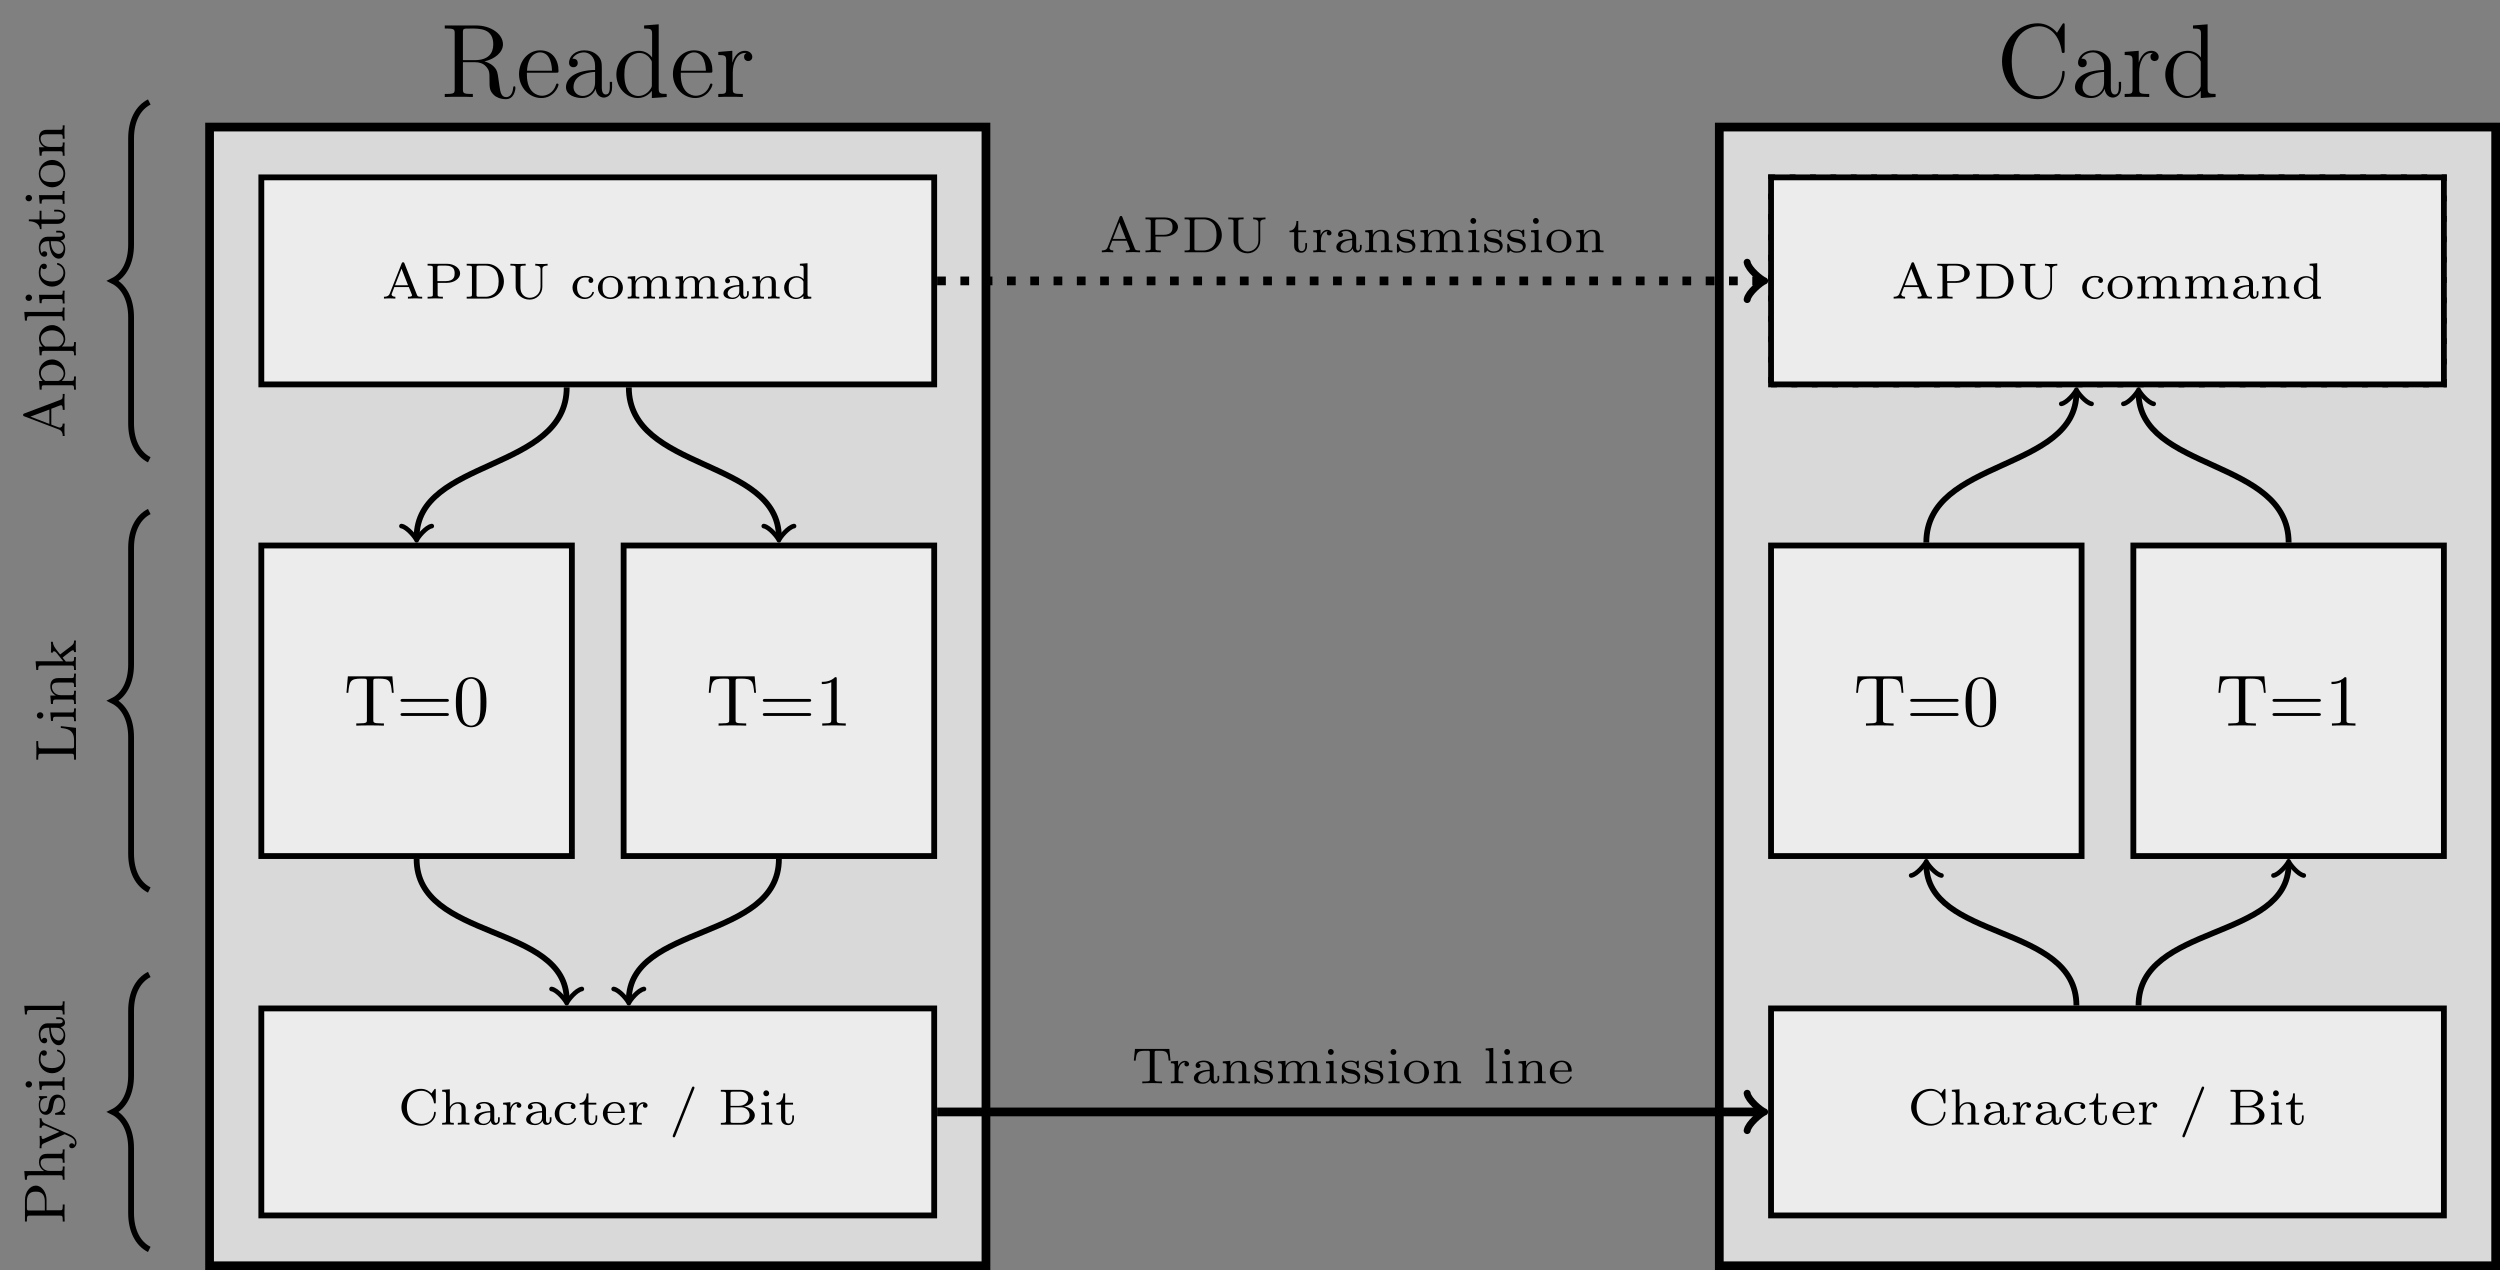 <?xml version="1.0" encoding="UTF-8"?>
<svg xmlns="http://www.w3.org/2000/svg" xmlns:xlink="http://www.w3.org/1999/xlink" width="342.3pt" height="173.904pt" viewBox="0 0 342.3 173.904" version="1.1">
<rect x="0" y="0" width="342.3" height="173.904" fill="#808080" stroke="none"/>
<defs>
<g>
<symbol overflow="visible" id="glyph0-0">
<path style="stroke:none;" d=""/>
</symbol>
<symbol overflow="visible" id="glyph0-1">
<path style="stroke:none;" d="M 6.047 -4.875 C 7.469 -5.203 8.578 -6.109 8.578 -7.219 C 8.578 -8.609 6.953 -9.797 4.891 -9.797 L 0.609 -9.797 L 0.609 -9.375 L 0.891 -9.375 C 1.922 -9.375 1.969 -9.234 1.969 -8.703 L 1.969 -1.094 C 1.969 -0.562 1.922 -0.422 0.891 -0.422 L 0.609 -0.422 L 0.609 0 C 0.938 -0.031 2.109 -0.031 2.531 -0.031 C 2.938 -0.031 4.125 -0.031 4.453 0 L 4.453 -0.422 L 4.172 -0.422 C 3.141 -0.422 3.094 -0.562 3.094 -1.094 L 3.094 -4.766 L 4.766 -4.766 C 5.328 -4.766 5.859 -4.609 6.234 -4.203 C 6.734 -3.656 6.734 -3.359 6.734 -2.359 C 6.734 -1.234 6.734 -0.859 7.359 -0.25 C 7.578 -0.031 8.172 0.297 8.984 0.297 C 10.094 0.297 10.281 -0.953 10.281 -1.25 C 10.281 -1.328 10.281 -1.469 10.125 -1.469 C 9.984 -1.469 9.984 -1.375 9.969 -1.234 C 9.891 -0.375 9.484 0.016 9.016 0.016 C 8.359 0.016 8.219 -0.656 8.109 -1.422 C 8.094 -1.516 8 -2.141 7.953 -2.5 C 7.859 -3.219 7.797 -3.672 7.375 -4.109 C 7.219 -4.281 6.844 -4.656 6.047 -4.875 Z M 4.703 -5.047 L 3.094 -5.047 L 3.094 -8.812 C 3.094 -9.141 3.094 -9.312 3.406 -9.359 C 3.531 -9.375 3.953 -9.375 4.25 -9.375 C 5.406 -9.375 7.25 -9.375 7.25 -7.219 C 7.25 -5.969 6.562 -5.047 4.703 -5.047 Z M 4.703 -5.047 "/>
</symbol>
<symbol overflow="visible" id="glyph0-2">
<path style="stroke:none;" d="M 5.5 -3.328 C 5.812 -3.328 5.844 -3.328 5.844 -3.594 C 5.844 -5.047 5.062 -6.391 3.328 -6.391 C 1.688 -6.391 0.438 -4.922 0.438 -3.141 C 0.438 -1.25 1.891 0.141 3.484 0.141 C 5.188 0.141 5.844 -1.406 5.844 -1.703 C 5.844 -1.797 5.766 -1.844 5.688 -1.844 C 5.562 -1.844 5.531 -1.781 5.516 -1.703 C 5.141 -0.5 4.172 -0.172 3.578 -0.172 C 2.969 -0.172 1.516 -0.578 1.516 -3.062 L 1.516 -3.328 Z M 1.531 -3.594 C 1.656 -5.859 2.906 -6.109 3.312 -6.109 C 4.844 -6.109 4.938 -4.094 4.953 -3.594 Z M 1.531 -3.594 "/>
</symbol>
<symbol overflow="visible" id="glyph0-3">
<path style="stroke:none;" d="M 5.531 -3.828 C 5.531 -4.609 5.531 -5.172 4.906 -5.734 C 4.406 -6.203 3.766 -6.391 3.125 -6.391 C 1.953 -6.391 1.047 -5.625 1.047 -4.688 C 1.047 -4.281 1.312 -4.078 1.656 -4.078 C 2 -4.078 2.234 -4.312 2.234 -4.656 C 2.234 -5.25 1.719 -5.25 1.5 -5.25 C 1.844 -5.859 2.531 -6.109 3.094 -6.109 C 3.766 -6.109 4.609 -5.562 4.609 -4.281 L 4.609 -3.703 C 1.719 -3.656 0.625 -2.453 0.625 -1.344 C 0.625 -0.219 1.953 0.141 2.828 0.141 C 3.766 0.141 4.422 -0.438 4.688 -1.125 C 4.75 -0.438 5.188 0.078 5.812 0.078 C 6.109 0.078 6.938 -0.125 6.938 -1.281 L 6.938 -2.078 L 6.625 -2.078 L 6.625 -1.281 C 6.625 -0.453 6.281 -0.344 6.078 -0.344 C 5.531 -0.344 5.531 -1.109 5.531 -1.312 Z M 4.609 -2.016 C 4.609 -0.609 3.562 -0.141 2.938 -0.141 C 2.234 -0.141 1.656 -0.656 1.656 -1.344 C 1.656 -3.234 4.094 -3.406 4.609 -3.438 Z M 4.609 -2.016 "/>
</symbol>
<symbol overflow="visible" id="glyph0-4">
<path style="stroke:none;" d="M 4.297 -9.797 L 4.297 -9.375 C 5.281 -9.375 5.391 -9.281 5.391 -8.578 L 5.391 -5.406 C 5.094 -5.828 4.469 -6.328 3.594 -6.328 C 1.938 -6.328 0.5 -4.922 0.5 -3.078 C 0.5 -1.266 1.859 0.141 3.438 0.141 C 4.531 0.141 5.156 -0.578 5.359 -0.844 L 5.359 0.141 L 7.391 0 L 7.391 -0.422 C 6.406 -0.422 6.297 -0.516 6.297 -1.219 L 6.297 -9.953 Z M 5.359 -1.672 C 5.359 -1.422 5.359 -1.375 5.156 -1.062 C 4.812 -0.562 4.234 -0.141 3.516 -0.141 C 3.141 -0.141 1.594 -0.281 1.594 -3.062 C 1.594 -4.109 1.766 -4.672 2.078 -5.156 C 2.359 -5.594 2.938 -6.031 3.656 -6.031 C 4.547 -6.031 5.047 -5.391 5.188 -5.156 C 5.359 -4.922 5.359 -4.891 5.359 -4.641 Z M 5.359 -1.672 "/>
</symbol>
<symbol overflow="visible" id="glyph0-5">
<path style="stroke:none;" d="M 2.391 -3.344 C 2.391 -4.734 2.969 -6.031 4.078 -6.031 C 4.188 -6.031 4.219 -6.031 4.281 -6.031 C 4.156 -5.969 3.938 -5.875 3.938 -5.5 C 3.938 -5.078 4.266 -4.922 4.484 -4.922 C 4.781 -4.922 5.062 -5.109 5.062 -5.5 C 5.062 -5.922 4.672 -6.328 4.062 -6.328 C 2.844 -6.328 2.422 -5 2.344 -4.734 L 2.328 -4.734 L 2.328 -6.328 L 0.406 -6.172 L 0.406 -5.75 C 1.375 -5.75 1.484 -5.656 1.484 -4.953 L 1.484 -1.062 C 1.484 -0.422 1.328 -0.422 0.406 -0.422 L 0.406 0 C 0.797 -0.031 1.594 -0.031 2.016 -0.031 C 2.406 -0.031 3.422 -0.031 3.766 0 L 3.766 -0.422 L 3.469 -0.422 C 2.422 -0.422 2.391 -0.578 2.391 -1.094 Z M 2.391 -3.344 "/>
</symbol>
<symbol overflow="visible" id="glyph0-6">
<path style="stroke:none;" d="M 9.359 -9.766 C 9.359 -10.031 9.359 -10.094 9.203 -10.094 C 9.125 -10.094 9.109 -10.062 9.016 -9.922 L 8.312 -8.797 C 7.672 -9.594 6.703 -10.094 5.672 -10.094 C 3.047 -10.094 0.781 -7.828 0.781 -4.906 C 0.781 -1.938 3.062 0.297 5.672 0.297 C 8.016 0.297 9.359 -1.75 9.359 -3.328 C 9.359 -3.484 9.359 -3.578 9.188 -3.578 C 9.047 -3.578 9.031 -3.5 9.031 -3.406 C 8.906 -1.125 7.25 -0.109 5.859 -0.109 C 4.844 -0.109 2.109 -0.719 2.109 -4.906 C 2.109 -9.047 4.812 -9.688 5.844 -9.688 C 7.344 -9.688 8.656 -8.406 8.953 -6.25 C 8.984 -6.078 8.984 -6.031 9.156 -6.031 C 9.359 -6.031 9.359 -6.078 9.359 -6.375 Z M 9.359 -9.766 "/>
</symbol>
<symbol overflow="visible" id="glyph1-0">
<path style="stroke:none;" d=""/>
</symbol>
<symbol overflow="visible" id="glyph1-1">
<path style="stroke:none;" d="M 3.125 -4.812 C 3.094 -4.922 3.062 -4.969 2.938 -4.969 C 2.797 -4.969 2.781 -4.922 2.734 -4.812 L 1.125 -0.734 C 1.062 -0.562 0.938 -0.25 0.312 -0.25 L 0.312 0 C 0.547 -0.016 0.797 -0.031 1.031 -0.031 C 1.312 -0.031 1.828 0 1.875 0 L 1.875 -0.25 C 1.562 -0.25 1.359 -0.391 1.359 -0.578 C 1.359 -0.641 1.375 -0.656 1.406 -0.719 L 1.734 -1.578 L 3.719 -1.578 L 4.125 -0.562 C 4.125 -0.531 4.156 -0.484 4.156 -0.453 C 4.156 -0.25 3.781 -0.25 3.594 -0.25 L 3.594 0 C 3.938 -0.016 4.391 -0.031 4.625 -0.031 C 4.953 -0.031 5.484 0 5.547 0 L 5.547 -0.25 L 5.422 -0.25 C 4.953 -0.25 4.906 -0.328 4.828 -0.516 Z M 2.719 -4.094 L 3.609 -1.828 L 1.828 -1.828 Z M 2.719 -4.094 "/>
</symbol>
<symbol overflow="visible" id="glyph1-2">
<path style="stroke:none;" d="M 1.781 -2.156 L 3.047 -2.156 C 4.062 -2.156 4.859 -2.75 4.859 -3.453 C 4.859 -4.141 4.078 -4.766 3.047 -4.766 L 0.406 -4.766 L 0.406 -4.516 L 0.578 -4.516 C 1.109 -4.516 1.125 -4.438 1.125 -4.188 L 1.125 -0.562 C 1.125 -0.328 1.109 -0.25 0.578 -0.25 L 0.406 -0.25 L 0.406 0 C 0.75 -0.016 1.203 -0.031 1.453 -0.031 C 1.703 -0.031 2.156 -0.016 2.5 0 L 2.5 -0.25 L 2.328 -0.25 C 1.797 -0.25 1.781 -0.328 1.781 -0.562 Z M 2.875 -4.516 C 4.047 -4.516 4.109 -3.859 4.109 -3.453 C 4.109 -3.141 4.109 -2.391 2.875 -2.391 L 1.75 -2.391 L 1.75 -4.234 C 1.75 -4.453 1.766 -4.516 2.094 -4.516 Z M 2.875 -4.516 "/>
</symbol>
<symbol overflow="visible" id="glyph1-3">
<path style="stroke:none;" d="M 0.406 -4.766 L 0.406 -4.516 L 0.578 -4.516 C 1.109 -4.516 1.125 -4.438 1.125 -4.188 L 1.125 -0.562 C 1.125 -0.328 1.109 -0.25 0.578 -0.25 L 0.406 -0.25 L 0.406 0 L 3.156 0 C 4.438 0 5.5 -1.031 5.5 -2.344 C 5.5 -3.672 4.453 -4.766 3.156 -4.766 Z M 2.094 -0.25 C 1.766 -0.25 1.75 -0.312 1.75 -0.516 L 1.75 -4.234 C 1.75 -4.453 1.766 -4.516 2.094 -4.516 L 2.953 -4.516 C 3.547 -4.516 4.062 -4.266 4.391 -3.859 C 4.672 -3.484 4.781 -2.953 4.781 -2.344 C 4.781 -1.531 4.578 -1.109 4.328 -0.828 C 4.016 -0.469 3.516 -0.25 2.969 -0.25 Z M 2.094 -0.25 "/>
</symbol>
<symbol overflow="visible" id="glyph1-4">
<path style="stroke:none;" d="M 4.766 -4 C 4.766 -4.188 4.766 -4.516 5.484 -4.516 L 5.484 -4.766 C 5.203 -4.734 4.906 -4.734 4.641 -4.734 C 4.359 -4.734 4.062 -4.734 3.797 -4.766 L 3.797 -4.516 C 4.516 -4.516 4.516 -4.188 4.516 -4 L 4.516 -1.609 C 4.516 -0.656 3.766 -0.109 3.047 -0.109 C 2.641 -0.109 1.766 -0.328 1.766 -1.578 L 1.766 -4.188 C 1.766 -4.438 1.781 -4.516 2.328 -4.516 L 2.484 -4.516 L 2.484 -4.766 C 2.141 -4.75 1.688 -4.734 1.438 -4.734 C 1.188 -4.734 0.734 -4.75 0.391 -4.766 L 0.391 -4.516 L 0.562 -4.516 C 1.094 -4.516 1.109 -4.438 1.109 -4.188 L 1.109 -1.609 C 1.109 -0.594 2 0.141 3.031 0.141 C 3.984 0.141 4.766 -0.625 4.766 -1.594 Z M 4.766 -4 "/>
</symbol>
<symbol overflow="visible" id="glyph1-5">
<path style="stroke:none;" d="M 2.703 -2.781 C 2.578 -2.719 2.516 -2.609 2.516 -2.469 C 2.516 -2.281 2.641 -2.141 2.844 -2.141 C 3.031 -2.141 3.172 -2.266 3.172 -2.484 C 3.172 -3.109 2.203 -3.109 2.016 -3.109 C 0.969 -3.109 0.328 -2.312 0.328 -1.5 C 0.328 -0.625 1.062 0.062 1.984 0.062 C 3.016 0.062 3.266 -0.75 3.266 -0.844 C 3.266 -0.922 3.172 -0.922 3.141 -0.922 C 3.047 -0.922 3.047 -0.906 3.016 -0.797 C 2.859 -0.375 2.484 -0.156 2.062 -0.156 C 1.578 -0.156 0.953 -0.516 0.953 -1.516 C 0.953 -2.391 1.391 -2.891 2.031 -2.891 C 2.125 -2.891 2.453 -2.891 2.703 -2.781 Z M 2.703 -2.781 "/>
</symbol>
<symbol overflow="visible" id="glyph1-6">
<path style="stroke:none;" d="M 3.688 -1.484 C 3.688 -2.359 2.938 -3.109 1.984 -3.109 C 1.016 -3.109 0.266 -2.359 0.266 -1.484 C 0.266 -0.625 1.031 0.062 1.984 0.062 C 2.922 0.062 3.688 -0.625 3.688 -1.484 Z M 1.984 -0.156 C 1.719 -0.156 1.344 -0.234 1.109 -0.578 C 0.922 -0.859 0.906 -1.219 0.906 -1.547 C 0.906 -1.844 0.906 -2.266 1.156 -2.562 C 1.328 -2.766 1.625 -2.906 1.984 -2.906 C 2.391 -2.906 2.688 -2.719 2.844 -2.5 C 3.031 -2.234 3.047 -1.875 3.047 -1.547 C 3.047 -1.219 3.031 -0.844 2.828 -0.562 C 2.641 -0.297 2.328 -0.156 1.984 -0.156 Z M 1.984 -0.156 "/>
</symbol>
<symbol overflow="visible" id="glyph1-7">
<path style="stroke:none;" d="M 5.734 -2.109 C 5.734 -2.719 5.422 -3.078 4.688 -3.078 C 4.125 -3.078 3.75 -2.781 3.562 -2.422 C 3.422 -2.922 3.047 -3.078 2.547 -3.078 C 1.969 -3.078 1.609 -2.766 1.406 -2.391 L 1.406 -3.078 L 0.375 -3 L 0.375 -2.75 C 0.844 -2.75 0.906 -2.703 0.906 -2.359 L 0.906 -0.547 C 0.906 -0.25 0.828 -0.25 0.375 -0.25 L 0.375 0 C 0.391 0 0.875 -0.031 1.172 -0.031 C 1.422 -0.031 1.906 0 1.969 0 L 1.969 -0.25 C 1.516 -0.25 1.453 -0.25 1.453 -0.547 L 1.453 -1.812 C 1.453 -2.531 2.031 -2.875 2.484 -2.875 C 2.969 -2.875 3.031 -2.5 3.031 -2.141 L 3.031 -0.547 C 3.031 -0.25 2.969 -0.25 2.516 -0.25 L 2.516 0 C 2.531 0 3.016 -0.031 3.312 -0.031 C 3.562 -0.031 4.047 0 4.109 0 L 4.109 -0.25 C 3.656 -0.25 3.594 -0.25 3.594 -0.547 L 3.594 -1.812 C 3.594 -2.531 4.172 -2.875 4.625 -2.875 C 5.109 -2.875 5.172 -2.5 5.172 -2.141 L 5.172 -0.547 C 5.172 -0.25 5.109 -0.25 4.656 -0.25 L 4.656 0 C 4.672 0 5.156 -0.031 5.453 -0.031 C 5.703 -0.031 6.188 0 6.25 0 L 6.25 -0.25 C 5.797 -0.25 5.734 -0.25 5.734 -0.547 Z M 5.734 -2.109 "/>
</symbol>
<symbol overflow="visible" id="glyph1-8">
<path style="stroke:none;" d="M 3.109 -1.875 C 3.109 -2.234 3.109 -2.5 2.781 -2.766 C 2.5 -3 2.172 -3.109 1.75 -3.109 C 1.094 -3.109 0.625 -2.859 0.625 -2.438 C 0.625 -2.203 0.781 -2.094 0.969 -2.094 C 1.156 -2.094 1.297 -2.234 1.297 -2.422 C 1.297 -2.531 1.234 -2.688 1.047 -2.734 C 1.297 -2.906 1.703 -2.906 1.734 -2.906 C 2.125 -2.906 2.562 -2.656 2.562 -2.062 L 2.562 -1.859 C 2.172 -1.844 1.719 -1.812 1.203 -1.625 C 0.578 -1.406 0.391 -1.016 0.391 -0.703 C 0.391 -0.109 1.109 0.062 1.609 0.062 C 2.156 0.062 2.484 -0.25 2.641 -0.516 C 2.656 -0.234 2.844 0.031 3.172 0.031 C 3.188 0.031 3.859 0.031 3.859 -0.625 L 3.859 -1.016 L 3.625 -1.016 L 3.625 -0.641 C 3.625 -0.562 3.625 -0.234 3.359 -0.234 C 3.109 -0.234 3.109 -0.562 3.109 -0.641 Z M 2.562 -0.984 C 2.562 -0.312 1.969 -0.125 1.656 -0.125 C 1.297 -0.125 0.969 -0.359 0.969 -0.703 C 0.969 -1.094 1.297 -1.625 2.562 -1.672 Z M 2.562 -0.984 "/>
</symbol>
<symbol overflow="visible" id="glyph1-9">
<path style="stroke:none;" d="M 3.594 -2.109 C 3.594 -2.719 3.297 -3.078 2.547 -3.078 C 1.969 -3.078 1.609 -2.766 1.406 -2.391 L 1.406 -3.078 L 0.375 -3 L 0.375 -2.75 C 0.844 -2.75 0.906 -2.703 0.906 -2.359 L 0.906 -0.547 C 0.906 -0.25 0.828 -0.25 0.375 -0.25 L 0.375 0 C 0.391 0 0.875 -0.031 1.172 -0.031 C 1.422 -0.031 1.906 0 1.969 0 L 1.969 -0.25 C 1.516 -0.25 1.453 -0.25 1.453 -0.547 L 1.453 -1.812 C 1.453 -2.531 2.031 -2.875 2.484 -2.875 C 2.969 -2.875 3.031 -2.5 3.031 -2.141 L 3.031 -0.547 C 3.031 -0.25 2.969 -0.25 2.516 -0.25 L 2.516 0 C 2.531 0 3.016 -0.031 3.312 -0.031 C 3.562 -0.031 4.047 0 4.109 0 L 4.109 -0.25 C 3.656 -0.25 3.594 -0.25 3.594 -0.547 Z M 3.594 -2.109 "/>
</symbol>
<symbol overflow="visible" id="glyph1-10">
<path style="stroke:none;" d="M 2.484 -4.766 L 2.484 -4.516 C 2.953 -4.516 3 -4.453 3 -4.125 L 3 -2.672 C 2.75 -2.922 2.406 -3.078 2.031 -3.078 C 1.094 -3.078 0.328 -2.375 0.328 -1.5 C 0.328 -0.625 1.062 0.062 1.938 0.062 C 2.516 0.062 2.859 -0.234 2.969 -0.359 L 2.969 0.062 L 4.047 0 L 4.047 -0.25 C 3.578 -0.25 3.531 -0.297 3.531 -0.641 L 3.531 -4.844 Z M 2.969 -0.734 C 2.797 -0.406 2.438 -0.125 1.984 -0.125 C 1.594 -0.125 1.312 -0.359 1.172 -0.562 C 1.031 -0.766 0.953 -1.047 0.953 -1.484 C 0.953 -1.656 0.953 -2.172 1.234 -2.5 C 1.516 -2.812 1.859 -2.875 2.062 -2.875 C 2.391 -2.875 2.703 -2.719 2.891 -2.469 C 2.969 -2.359 2.969 -2.359 2.969 -2.219 Z M 2.969 -0.734 "/>
</symbol>
<symbol overflow="visible" id="glyph1-11">
<path style="stroke:none;" d="M 1.406 -2.75 L 2.484 -2.75 L 2.484 -3 L 1.406 -3 L 1.406 -4.281 L 1.156 -4.281 C 1.156 -3.656 0.875 -2.969 0.203 -2.953 L 0.203 -2.75 L 0.844 -2.75 L 0.844 -0.875 C 0.844 -0.094 1.438 0.062 1.828 0.062 C 2.297 0.062 2.609 -0.328 2.609 -0.875 L 2.609 -1.266 L 2.375 -1.266 L 2.375 -0.891 C 2.375 -0.406 2.156 -0.156 1.875 -0.156 C 1.406 -0.156 1.406 -0.734 1.406 -0.859 Z M 1.406 -2.75 "/>
</symbol>
<symbol overflow="visible" id="glyph1-12">
<path style="stroke:none;" d="M 1.391 -1.594 C 1.391 -2.172 1.656 -2.875 2.328 -2.875 C 2.266 -2.828 2.203 -2.734 2.203 -2.625 C 2.203 -2.391 2.391 -2.312 2.516 -2.312 C 2.688 -2.312 2.844 -2.422 2.844 -2.625 C 2.844 -2.859 2.609 -3.078 2.281 -3.078 C 1.938 -3.078 1.547 -2.859 1.344 -2.328 L 1.344 -3.078 L 0.344 -3 L 0.344 -2.75 C 0.812 -2.75 0.859 -2.703 0.859 -2.359 L 0.859 -0.547 C 0.859 -0.25 0.797 -0.25 0.344 -0.25 L 0.344 0 C 0.375 0 0.844 -0.031 1.141 -0.031 C 1.438 -0.031 1.734 -0.016 2.047 0 L 2.047 -0.25 L 1.906 -0.25 C 1.391 -0.25 1.391 -0.328 1.391 -0.562 Z M 1.391 -1.594 "/>
</symbol>
<symbol overflow="visible" id="glyph1-13">
<path style="stroke:none;" d="M 2.641 -2.922 C 2.641 -3.047 2.641 -3.109 2.547 -3.109 C 2.516 -3.109 2.5 -3.109 2.406 -3.031 C 2.391 -3.016 2.328 -2.953 2.281 -2.922 C 2.062 -3.062 1.812 -3.109 1.547 -3.109 C 0.547 -3.109 0.312 -2.578 0.312 -2.234 C 0.312 -2.016 0.406 -1.828 0.578 -1.688 C 0.844 -1.469 1.109 -1.422 1.547 -1.344 C 1.891 -1.281 2.453 -1.188 2.453 -0.719 C 2.453 -0.453 2.266 -0.125 1.594 -0.125 C 0.922 -0.125 0.688 -0.562 0.562 -1.031 C 0.531 -1.125 0.531 -1.156 0.438 -1.156 C 0.312 -1.156 0.312 -1.109 0.312 -0.969 L 0.312 -0.109 C 0.312 0 0.312 0.062 0.406 0.062 C 0.469 0.062 0.609 -0.078 0.75 -0.234 C 1.047 0.062 1.422 0.062 1.594 0.062 C 2.5 0.062 2.844 -0.422 2.844 -0.906 C 2.844 -1.172 2.719 -1.391 2.531 -1.547 C 2.266 -1.797 1.953 -1.859 1.703 -1.891 C 1.156 -2 0.703 -2.078 0.703 -2.453 C 0.703 -2.672 0.891 -2.938 1.547 -2.938 C 2.359 -2.938 2.391 -2.375 2.406 -2.172 C 2.406 -2.094 2.5 -2.094 2.516 -2.094 C 2.641 -2.094 2.641 -2.141 2.641 -2.281 Z M 2.641 -2.922 "/>
</symbol>
<symbol overflow="visible" id="glyph1-14">
<path style="stroke:none;" d="M 1.469 -4.297 C 1.469 -4.5 1.297 -4.703 1.062 -4.703 C 0.859 -4.703 0.672 -4.531 0.672 -4.297 C 0.672 -4.047 0.875 -3.891 1.062 -3.891 C 1.297 -3.891 1.469 -4.062 1.469 -4.297 Z M 0.406 -3 L 0.406 -2.75 C 0.844 -2.75 0.906 -2.703 0.906 -2.359 L 0.906 -0.547 C 0.906 -0.25 0.844 -0.25 0.391 -0.25 L 0.391 0 C 0.406 0 0.891 -0.031 1.172 -0.031 C 1.422 -0.031 1.672 -0.016 1.906 0 L 1.906 -0.25 C 1.5 -0.25 1.438 -0.25 1.438 -0.547 L 1.438 -3.078 Z M 0.406 -3 "/>
</symbol>
<symbol overflow="visible" id="glyph1-15">
<path style="stroke:none;" d="M 5.188 -4.719 C 5.188 -4.844 5.188 -4.906 5.094 -4.906 C 5.062 -4.906 5.031 -4.906 4.969 -4.812 L 4.594 -4.281 C 4.312 -4.578 3.828 -4.906 3.156 -4.906 C 1.688 -4.906 0.484 -3.766 0.484 -2.391 C 0.484 -0.969 1.719 0.141 3.156 0.141 C 4.391 0.141 5.188 -0.781 5.188 -1.625 C 5.188 -1.703 5.172 -1.766 5.062 -1.766 C 5.031 -1.766 4.953 -1.766 4.953 -1.672 C 4.891 -0.547 3.938 -0.109 3.25 -0.109 C 2.516 -0.109 1.234 -0.562 1.234 -2.375 C 1.234 -4.266 2.578 -4.641 3.234 -4.641 C 3.938 -4.641 4.75 -4.188 4.938 -2.984 C 4.953 -2.906 5.016 -2.906 5.062 -2.906 C 5.188 -2.906 5.188 -2.953 5.188 -3.094 Z M 5.188 -4.719 "/>
</symbol>
<symbol overflow="visible" id="glyph1-16">
<path style="stroke:none;" d="M 3.594 -2.109 C 3.594 -2.719 3.297 -3.078 2.547 -3.078 C 1.922 -3.078 1.578 -2.703 1.422 -2.438 L 1.422 -4.844 L 0.375 -4.766 L 0.375 -4.516 C 0.844 -4.516 0.906 -4.453 0.906 -4.125 L 0.906 -0.547 C 0.906 -0.25 0.828 -0.25 0.375 -0.25 L 0.375 0 C 0.391 0 0.875 -0.031 1.172 -0.031 C 1.422 -0.031 1.906 0 1.969 0 L 1.969 -0.25 C 1.516 -0.25 1.453 -0.25 1.453 -0.547 L 1.453 -1.812 C 1.453 -2.531 2.031 -2.875 2.484 -2.875 C 2.969 -2.875 3.031 -2.5 3.031 -2.141 L 3.031 -0.547 C 3.031 -0.25 2.969 -0.25 2.516 -0.25 L 2.516 0 C 2.531 0 3.016 -0.031 3.312 -0.031 C 3.562 -0.031 4.047 0 4.109 0 L 4.109 -0.25 C 3.656 -0.25 3.594 -0.25 3.594 -0.547 Z M 3.594 -2.109 "/>
</symbol>
<symbol overflow="visible" id="glyph1-17">
<path style="stroke:none;" d="M 3.062 -1.594 C 3.219 -1.594 3.266 -1.594 3.266 -1.734 C 3.266 -2.359 2.922 -3.109 1.875 -3.109 C 0.969 -3.109 0.266 -2.391 0.266 -1.531 C 0.266 -0.641 1.047 0.062 1.969 0.062 C 2.906 0.062 3.266 -0.688 3.266 -0.844 C 3.266 -0.859 3.25 -0.938 3.141 -0.938 C 3.047 -0.938 3.031 -0.891 3.016 -0.828 C 2.797 -0.266 2.266 -0.156 2.016 -0.156 C 1.688 -0.156 1.375 -0.297 1.172 -0.562 C 0.906 -0.891 0.906 -1.312 0.906 -1.594 Z M 0.906 -1.766 C 0.984 -2.75 1.609 -2.906 1.875 -2.906 C 2.734 -2.906 2.766 -1.938 2.781 -1.766 Z M 0.906 -1.766 "/>
</symbol>
<symbol overflow="visible" id="glyph1-18">
<path style="stroke:none;" d="M 3.438 -4.922 C 3.469 -5.016 3.469 -5.031 3.469 -5.047 C 3.469 -5.172 3.375 -5.219 3.297 -5.219 C 3.188 -5.219 3.156 -5.141 3.109 -5.047 L 0.516 1.438 C 0.484 1.531 0.484 1.547 0.484 1.562 C 0.484 1.688 0.578 1.734 0.656 1.734 C 0.781 1.734 0.812 1.656 0.844 1.562 Z M 3.438 -4.922 "/>
</symbol>
<symbol overflow="visible" id="glyph1-19">
<path style="stroke:none;" d="M 0.422 -4.766 L 0.422 -4.516 L 0.578 -4.516 C 1.125 -4.516 1.141 -4.438 1.141 -4.188 L 1.141 -0.562 C 1.141 -0.328 1.125 -0.25 0.578 -0.25 L 0.422 -0.25 L 0.422 0 L 3.375 0 C 4.359 0 5.078 -0.609 5.078 -1.281 C 5.078 -1.875 4.453 -2.391 3.609 -2.484 C 4.297 -2.609 4.859 -3.031 4.859 -3.578 C 4.859 -4.203 4.125 -4.766 3.156 -4.766 Z M 1.75 -2.578 L 1.75 -4.234 C 1.75 -4.453 1.75 -4.516 2.078 -4.516 L 3.109 -4.516 C 3.812 -4.516 4.172 -4.016 4.172 -3.578 C 4.172 -3.078 3.703 -2.578 2.906 -2.578 Z M 2.078 -0.25 C 1.75 -0.25 1.75 -0.312 1.75 -0.516 L 1.75 -2.375 L 3.234 -2.375 C 3.969 -2.375 4.359 -1.781 4.359 -1.297 C 4.359 -0.781 3.891 -0.25 3.125 -0.25 Z M 2.078 -0.25 "/>
</symbol>
<symbol overflow="visible" id="glyph1-20">
<path style="stroke:none;" d="M 5.188 -4.703 L 0.484 -4.703 L 0.328 -3.109 L 0.578 -3.109 C 0.672 -4.312 0.875 -4.453 1.938 -4.453 C 2.078 -4.453 2.281 -4.453 2.359 -4.453 C 2.516 -4.422 2.516 -4.344 2.516 -4.188 L 2.516 -0.578 C 2.516 -0.344 2.516 -0.25 1.781 -0.25 L 1.484 -0.25 L 1.484 0 C 1.828 -0.031 2.484 -0.031 2.844 -0.031 C 3.203 -0.031 3.844 -0.031 4.188 0 L 4.188 -0.25 L 3.891 -0.25 C 3.172 -0.25 3.172 -0.344 3.172 -0.578 L 3.172 -4.188 C 3.172 -4.344 3.172 -4.422 3.328 -4.453 C 3.391 -4.453 3.594 -4.453 3.734 -4.453 C 4.125 -4.453 4.422 -4.453 4.672 -4.328 C 4.984 -4.125 5.031 -3.688 5.031 -3.656 L 5.094 -3.109 L 5.344 -3.109 Z M 5.188 -4.703 "/>
</symbol>
<symbol overflow="visible" id="glyph1-21">
<path style="stroke:none;" d="M 1.438 -4.844 L 0.391 -4.766 L 0.391 -4.516 C 0.859 -4.516 0.906 -4.453 0.906 -4.125 L 0.906 -0.547 C 0.906 -0.25 0.844 -0.25 0.391 -0.25 L 0.391 0 C 0.406 0 0.891 -0.031 1.172 -0.031 C 1.438 -0.031 1.688 -0.016 1.953 0 L 1.953 -0.25 C 1.5 -0.25 1.438 -0.25 1.438 -0.547 Z M 1.438 -4.844 "/>
</symbol>
<symbol overflow="visible" id="glyph2-0">
<path style="stroke:none;" d=""/>
</symbol>
<symbol overflow="visible" id="glyph2-1">
<path style="stroke:none;" d="M -5.516 -3.375 C -5.625 -3.328 -5.688 -3.312 -5.688 -3.172 C -5.688 -3.031 -5.625 -3 -5.516 -2.969 L -0.828 -1.188 C -0.609 -1.109 -0.266 -0.938 -0.266 -0.281 L 0 -0.281 C -0.031 -0.547 -0.031 -0.969 -0.031 -1.109 C -0.031 -1.359 -0.031 -1.609 0 -1.984 L -0.266 -1.984 C -0.266 -1.641 -0.438 -1.438 -0.656 -1.438 C -0.719 -1.438 -0.734 -1.438 -0.828 -1.469 L -1.828 -1.844 L -1.828 -4.016 L -0.641 -4.469 C -0.547 -4.5 -0.516 -4.5 -0.5 -4.5 C -0.266 -4.5 -0.266 -4.094 -0.266 -3.859 L 0 -3.859 C -0.031 -4.547 -0.031 -4.562 -0.031 -5 C -0.031 -5.438 -0.031 -5.594 0 -6.047 L -0.266 -6.047 L -0.266 -5.906 C -0.266 -5.406 -0.328 -5.328 -0.594 -5.234 Z M -4.688 -2.938 L -2.094 -3.906 L -2.094 -1.938 Z M -4.688 -2.938 "/>
</symbol>
<symbol overflow="visible" id="glyph2-2">
<path style="stroke:none;" d="M 1.281 -2.094 C 1.281 -1.578 1.281 -1.484 0.922 -1.484 L -0.391 -1.484 C 0.016 -1.859 0.078 -2.266 0.078 -2.531 C 0.078 -3.531 -0.703 -4.422 -1.719 -4.422 C -2.719 -4.422 -3.516 -3.609 -3.516 -2.641 C -3.516 -2.328 -3.438 -1.875 -3.016 -1.469 L -3.516 -1.469 L -3.422 -0.281 L -3.156 -0.281 C -3.156 -0.844 -3.109 -0.891 -2.781 -0.891 L 0.922 -0.891 C 1.281 -0.891 1.281 -0.781 1.281 -0.281 L 1.547 -0.281 C 1.516 -0.625 1.516 -0.969 1.516 -1.188 C 1.516 -1.422 1.516 -1.75 1.547 -2.094 Z M -2.656 -1.484 C -2.969 -1.672 -3.266 -2.078 -3.266 -2.578 C -3.266 -3.188 -2.594 -3.703 -1.719 -3.703 C -0.812 -3.703 -0.141 -3.125 -0.141 -2.484 C -0.141 -2.203 -0.266 -1.844 -0.656 -1.578 C -0.797 -1.484 -0.812 -1.484 -0.953 -1.484 Z M -2.656 -1.484 "/>
</symbol>
<symbol overflow="visible" id="glyph2-3">
<path style="stroke:none;" d="M -5.531 -1.516 L -5.438 -0.328 L -5.172 -0.328 C -5.172 -0.875 -5.125 -0.938 -4.734 -0.938 L -0.625 -0.938 C -0.266 -0.938 -0.266 -0.844 -0.266 -0.328 L 0 -0.328 C -0.031 -0.641 -0.031 -1.094 -0.031 -1.234 C -0.031 -1.391 -0.031 -1.812 0 -2.125 L -0.266 -2.125 C -0.266 -1.625 -0.266 -1.516 -0.625 -1.516 Z M -5.531 -1.516 "/>
</symbol>
<symbol overflow="visible" id="glyph2-4">
<path style="stroke:none;" d="M -4.906 -1.547 C -5.141 -1.547 -5.359 -1.375 -5.359 -1.109 C -5.359 -0.875 -5.172 -0.672 -4.922 -0.672 C -4.641 -0.672 -4.469 -0.906 -4.469 -1.109 C -4.469 -1.391 -4.703 -1.547 -4.906 -1.547 Z M -3.422 -0.359 L -3.156 -0.359 C -3.156 -0.875 -3.109 -0.938 -2.719 -0.938 L -0.625 -0.938 C -0.266 -0.938 -0.266 -0.844 -0.266 -0.328 L 0 -0.328 C -0.031 -0.641 -0.031 -1.094 -0.031 -1.219 C -0.031 -1.312 -0.031 -1.797 0 -2.078 L -0.266 -2.078 C -0.266 -1.547 -0.297 -1.516 -0.609 -1.516 L -3.516 -1.516 Z M -3.422 -0.359 "/>
</symbol>
<symbol overflow="visible" id="glyph2-5">
<path style="stroke:none;" d="M -3.156 -2.938 C -3.094 -2.703 -2.906 -2.672 -2.812 -2.672 C -2.594 -2.672 -2.438 -2.828 -2.438 -3.047 C -2.438 -3.266 -2.578 -3.422 -2.828 -3.422 C -3.312 -3.422 -3.547 -2.891 -3.547 -2.141 C -3.547 -1.031 -2.672 -0.281 -1.719 -0.281 C -0.703 -0.281 0.078 -1.109 0.078 -2.109 C 0.078 -3.234 -0.859 -3.516 -0.953 -3.516 C -1.047 -3.516 -1.047 -3.406 -1.047 -3.391 C -1.047 -3.328 -1.047 -3.297 -0.969 -3.266 C -0.797 -3.219 -0.172 -2.984 -0.172 -2.188 C -0.172 -1.703 -0.547 -0.984 -1.734 -0.984 C -2.875 -0.984 -3.312 -1.578 -3.312 -2.156 C -3.312 -2.234 -3.312 -2.656 -3.156 -2.938 Z M -3.156 -2.938 "/>
</symbol>
<symbol overflow="visible" id="glyph2-6">
<path style="stroke:none;" d="M -2.375 -3.344 C -3.156 -3.344 -3.547 -2.594 -3.547 -1.859 C -3.547 -1.203 -3.297 -0.609 -2.766 -0.609 C -2.531 -0.609 -2.391 -0.781 -2.391 -0.984 C -2.391 -1.219 -2.547 -1.359 -2.766 -1.359 C -2.953 -1.359 -3.094 -1.25 -3.125 -1.062 C -3.328 -1.359 -3.328 -1.797 -3.328 -1.844 C -3.328 -2.297 -3.016 -2.734 -2.359 -2.734 L -2.125 -2.734 C -2.094 -2.281 -2.078 -1.75 -1.844 -1.188 C -1.531 -0.484 -1.078 -0.344 -0.812 -0.344 C -0.125 -0.344 0.078 -1.156 0.078 -1.703 C 0.078 -2.281 -0.25 -2.641 -0.562 -2.828 C -0.266 -2.859 0.047 -3.062 0.047 -3.422 C 0.047 -3.5 0.016 -4.172 -0.719 -4.172 L -1.156 -4.172 L -1.156 -3.922 L -0.719 -3.922 C -0.391 -3.922 -0.266 -3.812 -0.266 -3.641 C -0.266 -3.344 -0.625 -3.344 -0.719 -3.344 Z M -1.125 -2.734 C -0.344 -2.734 -0.141 -2.094 -0.141 -1.766 C -0.141 -1.359 -0.422 -1 -0.812 -1 C -1.328 -1 -1.875 -1.5 -1.906 -2.734 Z M -1.125 -2.734 "/>
</symbol>
<symbol overflow="visible" id="glyph2-7">
<path style="stroke:none;" d="M -3.172 -1.484 L -3.172 -2.672 L -3.438 -2.672 L -3.438 -1.484 L -4.906 -1.484 L -4.906 -1.234 C -4.172 -1.234 -3.422 -0.906 -3.391 -0.156 L -3.172 -0.156 L -3.172 -0.875 L -1 -0.875 C -0.062 -0.875 0.078 -1.594 0.078 -1.953 C 0.078 -2.5 -0.391 -2.812 -1 -2.812 L -1.438 -2.812 L -1.438 -2.562 L -1.016 -2.562 C -0.469 -2.562 -0.172 -2.312 -0.172 -2.016 C -0.172 -1.484 -0.859 -1.484 -0.984 -1.484 Z M -3.172 -1.484 "/>
</symbol>
<symbol overflow="visible" id="glyph2-8">
<path style="stroke:none;" d="M -1.703 -3.984 C -2.688 -3.984 -3.547 -3.156 -3.547 -2.109 C -3.547 -1.062 -2.688 -0.234 -1.703 -0.234 C -0.703 -0.234 0.078 -1.094 0.078 -2.109 C 0.078 -3.141 -0.703 -3.984 -1.703 -3.984 Z M -0.172 -2.109 C -0.172 -1.688 -0.375 -1.344 -0.656 -1.172 C -0.984 -0.969 -1.375 -0.953 -1.766 -0.953 C -2.078 -0.953 -2.547 -0.953 -2.891 -1.188 C -3.172 -1.406 -3.328 -1.734 -3.328 -2.109 C -3.328 -2.531 -3.125 -2.875 -2.859 -3.047 C -2.516 -3.266 -2.094 -3.281 -1.766 -3.281 C -1.406 -3.281 -0.969 -3.266 -0.625 -3.031 C -0.312 -2.828 -0.172 -2.469 -0.172 -2.109 Z M -0.172 -2.109 "/>
</symbol>
<symbol overflow="visible" id="glyph2-9">
<path style="stroke:none;" d="M -2.422 -3.875 C -3.078 -3.875 -3.516 -3.562 -3.516 -2.734 C -3.516 -1.938 -2.938 -1.578 -2.75 -1.484 L -3.516 -1.484 L -3.422 -0.328 L -3.156 -0.328 C -3.156 -0.875 -3.109 -0.938 -2.719 -0.938 L -0.625 -0.938 C -0.266 -0.938 -0.266 -0.844 -0.266 -0.328 L 0 -0.328 C -0.031 -0.672 -0.031 -1.016 -0.031 -1.234 C -0.031 -1.469 -0.031 -1.797 0 -2.141 L -0.266 -2.141 C -0.266 -1.641 -0.266 -1.531 -0.625 -1.531 L -2.062 -1.531 C -2.906 -1.531 -3.297 -2.172 -3.297 -2.656 C -3.297 -3.141 -2.953 -3.266 -2.453 -3.266 L -0.625 -3.266 C -0.266 -3.266 -0.266 -3.172 -0.266 -2.656 L 0 -2.656 C -0.031 -3 -0.031 -3.359 -0.031 -3.562 C -0.031 -3.797 -0.031 -4.141 0 -4.484 L -0.266 -4.484 C -0.266 -3.969 -0.266 -3.875 -0.625 -3.875 Z M -2.422 -3.875 "/>
</symbol>
<symbol overflow="visible" id="glyph2-10">
<path style="stroke:none;" d="M -2.078 -4.938 L -2.078 -4.688 C -1.25 -4.594 -0.266 -4.469 -0.266 -3.016 L -0.266 -2.266 C -0.266 -1.906 -0.312 -1.891 -0.594 -1.891 L -4.797 -1.891 C -5.062 -1.891 -5.172 -1.891 -5.172 -2.641 L -5.172 -2.891 L -5.438 -2.891 C -5.422 -2.531 -5.422 -1.953 -5.422 -1.578 C -5.422 -1.047 -5.422 -1.031 -5.438 -0.344 L -5.172 -0.344 L -5.172 -0.531 C -5.172 -1.141 -5.094 -1.156 -4.797 -1.156 L -0.641 -1.156 C -0.344 -1.156 -0.266 -1.141 -0.266 -0.531 L -0.266 -0.344 L 0 -0.344 L 0 -4.703 Z M -2.078 -4.938 "/>
</symbol>
<symbol overflow="visible" id="glyph2-11">
<path style="stroke:none;" d="M -2.172 -2.406 L -2.703 -3.078 C -3.125 -3.609 -3.156 -3.938 -3.172 -4.141 L -3.438 -4.141 C -3.406 -3.938 -3.406 -3.828 -3.406 -3.5 C -3.406 -3.109 -3.422 -3 -3.438 -2.656 L -3.172 -2.656 C -3.156 -2.812 -3.062 -2.844 -3.016 -2.844 C -2.844 -2.844 -2.703 -2.672 -2.656 -2.609 L -1.734 -1.469 L -5.531 -1.469 L -5.438 -0.281 L -5.172 -0.281 C -5.172 -0.828 -5.125 -0.891 -4.734 -0.891 L -0.625 -0.891 C -0.266 -0.891 -0.266 -0.781 -0.266 -0.281 L 0 -0.281 C -0.031 -0.594 -0.031 -1.016 -0.031 -1.156 C -0.031 -1.312 -0.031 -1.734 0 -2.047 L -0.266 -2.047 C -0.266 -1.531 -0.266 -1.438 -0.625 -1.438 L -1.391 -1.438 L -1.828 -1.969 C -1.828 -2 -1.547 -2.203 -1.391 -2.328 C -1.234 -2.453 -1.062 -2.578 -0.906 -2.703 C -0.75 -2.828 -0.547 -2.984 -0.422 -2.984 C -0.281 -2.984 -0.266 -2.844 -0.266 -2.734 L 0 -2.734 C -0.031 -3.078 -0.031 -3.438 -0.031 -3.578 C -0.031 -3.875 -0.031 -4.047 0 -4.312 L -0.266 -4.312 C -0.266 -3.984 -0.297 -3.844 -0.672 -3.547 Z M -2.172 -2.406 "/>
</symbol>
<symbol overflow="visible" id="glyph2-12">
<path style="stroke:none;" d="M -2.484 -1.906 L -2.484 -3.359 C -2.484 -4.328 -3.109 -5.281 -3.953 -5.281 C -4.734 -5.281 -5.438 -4.438 -5.438 -3.297 L -5.438 -0.359 L -5.172 -0.359 L -5.172 -0.547 C -5.172 -1.156 -5.094 -1.172 -4.797 -1.172 L -0.641 -1.172 C -0.344 -1.172 -0.266 -1.156 -0.266 -0.547 L -0.266 -0.359 L 0 -0.359 C -0.031 -1.047 -0.031 -1.062 -0.031 -1.531 C -0.031 -2.016 -0.031 -2.031 0 -2.703 L -0.266 -2.703 L -0.266 -2.531 C -0.266 -1.922 -0.344 -1.906 -0.641 -1.906 Z M -2.719 -1.875 L -4.859 -1.875 C -5.125 -1.875 -5.172 -1.891 -5.172 -2.266 L -5.172 -3.094 C -5.172 -4.453 -4.312 -4.453 -3.953 -4.453 C -3.609 -4.453 -2.719 -4.453 -2.719 -3.094 Z M -2.719 -1.875 "/>
</symbol>
<symbol overflow="visible" id="glyph2-13">
<path style="stroke:none;" d="M -2.422 -3.875 C -3.078 -3.875 -3.516 -3.562 -3.516 -2.734 C -3.516 -2.031 -3.062 -1.672 -2.812 -1.516 L -5.531 -1.516 L -5.438 -0.328 L -5.172 -0.328 C -5.172 -0.875 -5.125 -0.938 -4.734 -0.938 L -0.625 -0.938 C -0.266 -0.938 -0.266 -0.844 -0.266 -0.328 L 0 -0.328 C -0.031 -0.672 -0.031 -1.016 -0.031 -1.234 C -0.031 -1.469 -0.031 -1.797 0 -2.141 L -0.266 -2.141 C -0.266 -1.641 -0.266 -1.531 -0.625 -1.531 L -2.062 -1.531 C -2.906 -1.531 -3.297 -2.172 -3.297 -2.656 C -3.297 -3.141 -2.953 -3.266 -2.453 -3.266 L -0.625 -3.266 C -0.266 -3.266 -0.266 -3.172 -0.266 -2.656 L 0 -2.656 C -0.031 -3 -0.031 -3.359 -0.031 -3.562 C -0.031 -3.797 -0.031 -4.141 0 -4.484 L -0.266 -4.484 C -0.266 -3.969 -0.266 -3.875 -0.625 -3.875 Z M -2.422 -3.875 "/>
</symbol>
<symbol overflow="visible" id="glyph2-14">
<path style="stroke:none;" d="M -2.625 -3.531 C -3.078 -3.734 -3.156 -4.031 -3.172 -4.281 L -3.438 -4.281 C -3.406 -4.016 -3.406 -4 -3.406 -3.656 C -3.406 -3.625 -3.406 -3.203 -3.438 -2.969 L -3.172 -2.969 C -3.156 -3.203 -3.031 -3.312 -2.844 -3.312 C -2.797 -3.312 -2.734 -3.312 -2.641 -3.266 L -0.719 -2.422 L -2.812 -1.484 C -2.922 -1.438 -2.938 -1.438 -2.969 -1.438 C -3.156 -1.438 -3.172 -1.688 -3.172 -1.859 L -3.438 -1.859 C -3.406 -1.5 -3.406 -1.156 -3.406 -0.984 C -3.406 -0.812 -3.406 -0.438 -3.438 -0.172 L -3.172 -0.172 C -3.172 -0.594 -3.156 -0.703 -2.859 -0.844 L 0 -2.094 C 0.844 -1.734 1.406 -1.5 1.406 -0.938 C 1.406 -0.734 1.312 -0.609 1.312 -0.609 C 1.297 -0.672 1.203 -0.859 0.969 -0.859 C 0.75 -0.859 0.625 -0.688 0.625 -0.516 C 0.625 -0.344 0.734 -0.172 0.984 -0.172 C 1.328 -0.172 1.625 -0.516 1.625 -0.938 C 1.625 -1.656 0.766 -2.031 0.688 -2.062 Z M -2.625 -3.531 "/>
</symbol>
<symbol overflow="visible" id="glyph2-15">
<path style="stroke:none;" d="M -3.344 -2.844 C -3.469 -2.844 -3.547 -2.844 -3.547 -2.734 C -3.547 -2.688 -3.547 -2.672 -3.422 -2.547 C -3.422 -2.531 -3.344 -2.453 -3.344 -2.438 C -3.344 -2.422 -3.344 -2.406 -3.375 -2.359 C -3.469 -2.234 -3.547 -2 -3.547 -1.641 C -3.547 -0.531 -2.953 -0.281 -2.562 -0.281 C -2.172 -0.281 -1.938 -0.578 -1.906 -0.594 C -1.672 -0.922 -1.641 -1.094 -1.547 -1.641 C -1.469 -2.016 -1.359 -2.625 -0.828 -2.625 C -0.516 -2.625 -0.141 -2.422 -0.141 -1.688 C -0.141 -0.875 -0.766 -0.641 -1.188 -0.547 C -1.297 -0.516 -1.328 -0.5 -1.328 -0.406 C -1.328 -0.281 -1.266 -0.281 -1.109 -0.281 L -0.125 -0.281 C 0 -0.281 0.078 -0.281 0.078 -0.375 C 0.078 -0.438 0.078 -0.438 -0.078 -0.578 C -0.125 -0.625 -0.219 -0.703 -0.266 -0.75 C 0.062 -1.109 0.078 -1.484 0.078 -1.688 C 0.078 -2.703 -0.5 -3.047 -1.031 -3.047 C -1.406 -3.047 -1.969 -2.828 -2.141 -1.875 C -2.156 -1.812 -2.234 -1.359 -2.234 -1.328 C -2.297 -1.078 -2.469 -0.703 -2.781 -0.703 C -3.016 -0.703 -3.359 -0.891 -3.359 -1.641 C -3.359 -2.531 -2.703 -2.578 -2.484 -2.594 C -2.422 -2.594 -2.391 -2.656 -2.391 -2.703 C -2.391 -2.844 -2.453 -2.844 -2.594 -2.844 Z M -3.344 -2.844 "/>
</symbol>
<symbol overflow="visible" id="glyph3-0">
<path style="stroke:none;" d=""/>
</symbol>
<symbol overflow="visible" id="glyph3-1">
<path style="stroke:none;" d="M 6.641 -6.75 L 0.547 -6.75 L 0.359 -4.5 L 0.609 -4.5 C 0.75 -6.109 0.891 -6.438 2.406 -6.438 C 2.578 -6.438 2.844 -6.438 2.938 -6.422 C 3.156 -6.375 3.156 -6.266 3.156 -6.047 L 3.156 -0.781 C 3.156 -0.453 3.156 -0.312 2.109 -0.312 L 1.703 -0.312 L 1.703 0 C 2.109 -0.031 3.125 -0.031 3.594 -0.031 C 4.047 -0.031 5.078 -0.031 5.484 0 L 5.484 -0.312 L 5.078 -0.312 C 4.031 -0.312 4.031 -0.453 4.031 -0.781 L 4.031 -6.047 C 4.031 -6.234 4.031 -6.375 4.219 -6.422 C 4.328 -6.438 4.594 -6.438 4.781 -6.438 C 6.297 -6.438 6.438 -6.109 6.578 -4.5 L 6.828 -4.5 Z M 6.641 -6.75 "/>
</symbol>
<symbol overflow="visible" id="glyph3-2">
<path style="stroke:none;" d="M 6.844 -3.266 C 7 -3.266 7.188 -3.266 7.188 -3.453 C 7.188 -3.656 7 -3.656 6.859 -3.656 L 0.891 -3.656 C 0.75 -3.656 0.562 -3.656 0.562 -3.453 C 0.562 -3.266 0.75 -3.266 0.891 -3.266 Z M 6.859 -1.328 C 7 -1.328 7.188 -1.328 7.188 -1.531 C 7.188 -1.719 7 -1.719 6.844 -1.719 L 0.891 -1.719 C 0.75 -1.719 0.562 -1.719 0.562 -1.531 C 0.562 -1.328 0.75 -1.328 0.891 -1.328 Z M 6.859 -1.328 "/>
</symbol>
<symbol overflow="visible" id="glyph3-3">
<path style="stroke:none;" d="M 4.578 -3.188 C 4.578 -3.984 4.531 -4.781 4.188 -5.516 C 3.734 -6.484 2.906 -6.641 2.5 -6.641 C 1.891 -6.641 1.172 -6.375 0.75 -5.453 C 0.438 -4.766 0.391 -3.984 0.391 -3.188 C 0.391 -2.438 0.422 -1.547 0.844 -0.781 C 1.266 0.016 2 0.219 2.484 0.219 C 3.016 0.219 3.781 0.016 4.219 -0.938 C 4.531 -1.625 4.578 -2.406 4.578 -3.188 Z M 2.484 0 C 2.094 0 1.5 -0.25 1.328 -1.203 C 1.219 -1.797 1.219 -2.719 1.219 -3.312 C 1.219 -3.953 1.219 -4.609 1.297 -5.141 C 1.484 -6.328 2.234 -6.422 2.484 -6.422 C 2.812 -6.422 3.469 -6.234 3.656 -5.25 C 3.766 -4.688 3.766 -3.938 3.766 -3.312 C 3.766 -2.562 3.766 -1.891 3.656 -1.25 C 3.5 -0.297 2.938 0 2.484 0 Z M 2.484 0 "/>
</symbol>
<symbol overflow="visible" id="glyph3-4">
<path style="stroke:none;" d="M 2.938 -6.375 C 2.938 -6.625 2.938 -6.641 2.703 -6.641 C 2.078 -6 1.203 -6 0.891 -6 L 0.891 -5.688 C 1.094 -5.688 1.672 -5.688 2.188 -5.953 L 2.188 -0.781 C 2.188 -0.422 2.156 -0.312 1.266 -0.312 L 0.953 -0.312 L 0.953 0 C 1.297 -0.031 2.156 -0.031 2.562 -0.031 C 2.953 -0.031 3.828 -0.031 4.172 0 L 4.172 -0.312 L 3.859 -0.312 C 2.953 -0.312 2.938 -0.422 2.938 -0.781 Z M 2.938 -6.375 "/>
</symbol>
</g>
<clipPath id="clip1">
  <path d="M 28 17 L 135 17 L 135 173.902 L 28 173.902 Z M 28 17 "/>
</clipPath>
<clipPath id="clip2">
  <path d="M 28 16 L 136 16 L 136 173.902 L 28 173.902 Z M 28 16 "/>
</clipPath>
<clipPath id="clip3">
  <path d="M 235 17 L 342 17 L 342 173.902 L 235 173.902 Z M 235 17 "/>
</clipPath>
<clipPath id="clip4">
  <path d="M 234 16 L 342.301 16 L 342.301 173.902 L 234 173.902 Z M 234 16 "/>
</clipPath>
<clipPath id="clip5">
  <path d="M 4 122 L 32 122 L 32 173.902 L 4 173.902 Z M 4 122 "/>
</clipPath>
</defs>
<g id="surface1">
<g clip-path="url(#clip1)" clip-rule="nonzero">
<path style=" stroke:none;fill-rule:nonzero;fill:rgb(84.999%,84.999%,84.999%);fill-opacity:1;" d="M 28.695 173.309 L 134.996 173.309 L 134.996 17.398 L 28.695 17.398 Z M 28.695 173.309 "/>
</g>
<g clip-path="url(#clip2)" clip-rule="nonzero">
<path style="fill:none;stroke-width:1.196;stroke-linecap:butt;stroke-linejoin:miter;stroke:rgb(0%,0%,0%);stroke-opacity:1;stroke-miterlimit:10;" d="M -53.15 -77.956 L 53.151 -77.956 L 53.151 77.955 L -53.15 77.955 Z M -53.15 -77.956 " transform="matrix(1,0,0,-1,81.845,95.353)"/>
</g>
<g clip-path="url(#clip3)" clip-rule="nonzero">
<path style=" stroke:none;fill-rule:nonzero;fill:rgb(84.999%,84.999%,84.999%);fill-opacity:1;" d="M 235.406 173.309 L 341.707 173.309 L 341.707 17.398 L 235.406 17.398 Z M 235.406 173.309 "/>
</g>
<g clip-path="url(#clip4)" clip-rule="nonzero">
<path style="fill:none;stroke-width:1.196;stroke-linecap:butt;stroke-linejoin:miter;stroke:rgb(0%,0%,0%);stroke-opacity:1;stroke-miterlimit:10;" d="M 153.561 -77.956 L 259.862 -77.956 L 259.862 77.955 L 153.561 77.955 Z M 153.561 -77.956 " transform="matrix(1,0,0,-1,81.845,95.353)"/>
</g>
<g style="fill:rgb(0%,0%,0%);fill-opacity:1;">
  <use xlink:href="#glyph0-1" x="60.288" y="13.283"/>
  <use xlink:href="#glyph0-2" x="70.626" y="13.283"/>
  <use xlink:href="#glyph0-3" x="76.869" y="13.283"/>
  <use xlink:href="#glyph0-4" x="83.893" y="13.283"/>
  <use xlink:href="#glyph0-2" x="91.698" y="13.283"/>
  <use xlink:href="#glyph0-5" x="97.941" y="13.283"/>
</g>
<g style="fill:rgb(0%,0%,0%);fill-opacity:1;">
  <use xlink:href="#glyph0-6" x="273.335" y="13.283"/>
  <use xlink:href="#glyph0-3" x="283.481" y="13.283"/>
  <use xlink:href="#glyph0-5" x="290.505" y="13.283"/>
  <use xlink:href="#glyph0-4" x="295.968" y="13.283"/>
</g>
<path style="fill-rule:nonzero;fill:rgb(92.499%,92.499%,92.499%);fill-opacity:1;stroke-width:0.797;stroke-linecap:butt;stroke-linejoin:miter;stroke:rgb(0%,0%,0%);stroke-opacity:1;stroke-miterlimit:10;" d="M -46.064 42.72 L 46.065 42.72 L 46.065 71.068 L -46.064 71.068 Z M -46.064 42.72 " transform="matrix(1,0,0,-1,81.845,95.353)"/>
<g style="fill:rgb(0%,0%,0%);fill-opacity:1;">
  <use xlink:href="#glyph1-1" x="52.258" y="40.883"/>
  <use xlink:href="#glyph1-2" x="58.139" y="40.883"/>
  <use xlink:href="#glyph1-3" x="63.494" y="40.883"/>
  <use xlink:href="#glyph1-4" x="69.492" y="40.883"/>
</g>
<g style="fill:rgb(0%,0%,0%);fill-opacity:1;">
  <use xlink:href="#glyph1-5" x="78.058" y="40.883"/>
  <use xlink:href="#glyph1-6" x="81.6" y="40.883"/>
  <use xlink:href="#glyph1-7" x="85.572" y="40.883"/>
  <use xlink:href="#glyph1-7" x="92.117" y="40.883"/>
  <use xlink:href="#glyph1-8" x="98.662" y="40.883"/>
  <use xlink:href="#glyph1-9" x="102.633" y="40.883"/>
  <use xlink:href="#glyph1-10" x="107.034" y="40.883"/>
</g>
<path style="fill-rule:nonzero;fill:rgb(92.499%,92.499%,92.499%);fill-opacity:1;stroke-width:0.797;stroke-linecap:butt;stroke-linejoin:miter;stroke:rgb(0%,0%,0%);stroke-opacity:1;stroke-dasharray:0.797,1.993;stroke-miterlimit:10;" d="M 160.647 42.72 L 252.772 42.72 L 252.772 71.068 L 160.647 71.068 Z M 160.647 42.72 " transform="matrix(1,0,0,-1,81.845,95.353)"/>
<g style="fill:rgb(0%,0%,0%);fill-opacity:1;">
  <use xlink:href="#glyph1-1" x="258.966" y="40.883"/>
  <use xlink:href="#glyph1-2" x="264.847" y="40.883"/>
  <use xlink:href="#glyph1-3" x="270.202" y="40.883"/>
  <use xlink:href="#glyph1-4" x="276.2" y="40.883"/>
</g>
<g style="fill:rgb(0%,0%,0%);fill-opacity:1;">
  <use xlink:href="#glyph1-5" x="284.766" y="40.883"/>
  <use xlink:href="#glyph1-6" x="288.308" y="40.883"/>
  <use xlink:href="#glyph1-7" x="292.28" y="40.883"/>
  <use xlink:href="#glyph1-7" x="298.825" y="40.883"/>
  <use xlink:href="#glyph1-8" x="305.37" y="40.883"/>
  <use xlink:href="#glyph1-9" x="309.341" y="40.883"/>
  <use xlink:href="#glyph1-10" x="313.742" y="40.883"/>
</g>
<path style="fill:none;stroke-width:1.196;stroke-linecap:butt;stroke-linejoin:miter;stroke:rgb(0%,0%,0%);stroke-opacity:1;stroke-dasharray:1.196,1.993;stroke-miterlimit:10;" d="M 46.464 56.892 L 159.292 56.892 " transform="matrix(1,0,0,-1,81.845,95.353)"/>
<path style="fill:none;stroke-width:0.956;stroke-linecap:round;stroke-linejoin:round;stroke:rgb(0%,0%,0%);stroke-opacity:1;stroke-miterlimit:10;" d="M -1.914 2.55 C -1.754 1.593 0 0.159 0.477 -0.001 C 0 -0.161 -1.754 -1.595 -1.914 -2.552 " transform="matrix(1,0,0,-1,241.136,38.46)"/>
<g style="fill:rgb(0%,0%,0%);fill-opacity:1;">
  <use xlink:href="#glyph1-1" x="150.552" y="34.543"/>
  <use xlink:href="#glyph1-2" x="156.433" y="34.543"/>
  <use xlink:href="#glyph1-3" x="161.788" y="34.543"/>
  <use xlink:href="#glyph1-4" x="167.786" y="34.543"/>
</g>
<g style="fill:rgb(0%,0%,0%);fill-opacity:1;">
  <use xlink:href="#glyph1-11" x="176.352" y="34.543"/>
  <use xlink:href="#glyph1-12" x="179.465" y="34.543"/>
  <use xlink:href="#glyph1-8" x="182.578" y="34.543"/>
  <use xlink:href="#glyph1-9" x="186.55" y="34.543"/>
  <use xlink:href="#glyph1-13" x="190.951" y="34.543"/>
  <use xlink:href="#glyph1-7" x="194.107" y="34.543"/>
  <use xlink:href="#glyph1-14" x="200.652" y="34.543"/>
  <use xlink:href="#glyph1-13" x="202.907" y="34.543"/>
  <use xlink:href="#glyph1-13" x="206.063" y="34.543"/>
  <use xlink:href="#glyph1-14" x="209.22" y="34.543"/>
  <use xlink:href="#glyph1-6" x="211.475" y="34.543"/>
  <use xlink:href="#glyph1-9" x="215.447" y="34.543"/>
</g>
<path style="fill:none;stroke-width:0.797;stroke-linecap:butt;stroke-linejoin:miter;stroke:rgb(0%,0%,0%);stroke-opacity:1;stroke-miterlimit:10;" d="M -61.407 32.4 C -62.9 33.146 -63.896 34.892 -63.896 37.38 L -63.896 51.912 C -63.896 54.404 -64.892 56.146 -66.388 56.892 C -64.892 57.638 -63.896 59.384 -63.896 61.873 L -63.896 76.404 C -63.896 78.896 -62.9 80.638 -61.407 81.388 " transform="matrix(1,0,0,-1,81.845,95.353)"/>
<g style="fill:rgb(0%,0%,0%);fill-opacity:1;">
  <use xlink:href="#glyph2-1" x="8.855" y="59.981"/>
  <use xlink:href="#glyph2-2" x="8.855" y="53.638"/>
  <use xlink:href="#glyph2-2" x="8.855" y="48.934"/>
  <use xlink:href="#glyph2-3" x="8.855" y="44.229"/>
  <use xlink:href="#glyph2-4" x="8.855" y="41.877"/>
  <use xlink:href="#glyph2-5" x="8.855" y="39.525"/>
  <use xlink:href="#glyph2-6" x="8.855" y="35.761"/>
  <use xlink:href="#glyph2-7" x="8.855" y="31.527"/>
  <use xlink:href="#glyph2-4" x="8.855" y="28.234"/>
  <use xlink:href="#glyph2-8" x="8.855" y="25.882"/>
  <use xlink:href="#glyph2-9" x="8.855" y="21.647"/>
</g>
<path style="fill-rule:nonzero;fill:rgb(92.499%,92.499%,92.499%);fill-opacity:1;stroke-width:0.797;stroke-linecap:butt;stroke-linejoin:miter;stroke:rgb(0%,0%,0%);stroke-opacity:1;stroke-miterlimit:10;" d="M -46.064 -21.858 L -3.544 -21.858 L -3.544 20.662 L -46.064 20.662 Z M -46.064 -21.858 " transform="matrix(1,0,0,-1,81.845,95.353)"/>
<g style="fill:rgb(0%,0%,0%);fill-opacity:1;">
  <use xlink:href="#glyph3-1" x="47.08" y="99.355"/>
  <use xlink:href="#glyph3-2" x="54.275" y="99.355"/>
  <use xlink:href="#glyph3-3" x="62.024" y="99.355"/>
</g>
<path style="fill:none;stroke-width:0.797;stroke-linecap:butt;stroke-linejoin:miter;stroke:rgb(0%,0%,0%);stroke-opacity:1;stroke-miterlimit:10;" d="M -61.407 -26.506 C -62.9 -25.76 -63.896 -24.018 -63.896 -21.526 L -63.896 -5.581 C -63.896 -3.088 -64.892 -1.346 -66.388 -0.596 C -64.892 0.15 -63.896 1.892 -63.896 4.384 L -63.896 20.33 C -63.896 22.822 -62.9 24.564 -61.407 25.314 " transform="matrix(1,0,0,-1,81.845,95.353)"/>
<g style="fill:rgb(0%,0%,0%);fill-opacity:1;">
  <use xlink:href="#glyph2-10" x="10.405" y="104.359"/>
  <use xlink:href="#glyph2-4" x="10.405" y="99.07"/>
  <use xlink:href="#glyph2-9" x="10.405" y="96.718"/>
  <use xlink:href="#glyph2-11" x="10.405" y="92.013"/>
</g>
<path style="fill:none;stroke-width:0.797;stroke-linecap:butt;stroke-linejoin:miter;stroke:rgb(0%,0%,0%);stroke-opacity:1;stroke-miterlimit:10;" d="M -4.251 42.322 C -4.251 30.74 -24.802 32.642 -24.802 21.767 " transform="matrix(1,0,0,-1,81.845,95.353)"/>
<path style="fill:none;stroke-width:0.638;stroke-linecap:round;stroke-linejoin:round;stroke:rgb(0%,0%,0%);stroke-opacity:1;stroke-miterlimit:10;" d="M -1.553 2.072 C -1.425 1.294 0.001 0.13 0.388 0.001 C 0.001 -0.131 -1.425 -1.295 -1.553 -2.073 " transform="matrix(0,1,1,0,57.042,73.585)"/>
<path style="fill-rule:nonzero;fill:rgb(92.499%,92.499%,92.499%);fill-opacity:1;stroke-width:0.797;stroke-linecap:butt;stroke-linejoin:miter;stroke:rgb(0%,0%,0%);stroke-opacity:1;stroke-miterlimit:10;" d="M -46.064 -71.065 L 46.065 -71.065 L 46.065 -42.721 L -46.064 -42.721 Z M -46.064 -71.065 " transform="matrix(1,0,0,-1,81.845,95.353)"/>
<g style="fill:rgb(0%,0%,0%);fill-opacity:1;">
  <use xlink:href="#glyph1-15" x="54.479" y="153.989"/>
  <use xlink:href="#glyph1-16" x="60.166" y="153.989"/>
  <use xlink:href="#glyph1-8" x="64.567" y="153.989"/>
  <use xlink:href="#glyph1-12" x="68.538" y="153.989"/>
  <use xlink:href="#glyph1-8" x="71.651" y="153.989"/>
  <use xlink:href="#glyph1-5" x="75.623" y="153.989"/>
  <use xlink:href="#glyph1-11" x="79.165" y="153.989"/>
  <use xlink:href="#glyph1-17" x="82.278" y="153.989"/>
  <use xlink:href="#glyph1-12" x="85.82" y="153.989"/>
</g>
<g style="fill:rgb(0%,0%,0%);fill-opacity:1;">
  <use xlink:href="#glyph1-18" x="91.618" y="153.989"/>
</g>
<g style="fill:rgb(0%,0%,0%);fill-opacity:1;">
  <use xlink:href="#glyph1-19" x="98.274" y="153.989"/>
  <use xlink:href="#glyph1-14" x="103.844" y="153.989"/>
  <use xlink:href="#glyph1-11" x="106.099" y="153.989"/>
</g>
<g clip-path="url(#clip5)" clip-rule="nonzero">
<path style="fill:none;stroke-width:0.797;stroke-linecap:butt;stroke-linejoin:miter;stroke:rgb(0%,0%,0%);stroke-opacity:1;stroke-miterlimit:10;" d="M -61.407 -75.717 C -62.9 -74.971 -63.896 -73.225 -63.896 -70.737 L -63.896 -61.874 C -63.896 -59.385 -64.892 -57.639 -66.388 -56.893 C -64.892 -56.147 -63.896 -54.401 -63.896 -51.913 L -63.896 -43.049 C -63.896 -40.561 -62.9 -38.815 -61.407 -38.069 " transform="matrix(1,0,0,-1,81.845,95.353)"/>
</g>
<g style="fill:rgb(0%,0%,0%);fill-opacity:1;">
  <use xlink:href="#glyph2-12" x="8.855" y="167.616"/>
  <use xlink:href="#glyph2-13" x="8.855" y="161.857"/>
</g>
<g style="fill:rgb(0%,0%,0%);fill-opacity:1;">
  <use xlink:href="#glyph2-14" x="8.855" y="157.391"/>
  <use xlink:href="#glyph2-15" x="8.855" y="152.922"/>
  <use xlink:href="#glyph2-4" x="8.855" y="149.581"/>
  <use xlink:href="#glyph2-5" x="8.855" y="147.229"/>
</g>
<g style="fill:rgb(0%,0%,0%);fill-opacity:1;">
  <use xlink:href="#glyph2-6" x="8.855" y="143.458"/>
</g>
<g style="fill:rgb(0%,0%,0%);fill-opacity:1;">
  <use xlink:href="#glyph2-3" x="8.855" y="139.231"/>
</g>
<path style="fill:none;stroke-width:0.797;stroke-linecap:butt;stroke-linejoin:miter;stroke:rgb(0%,0%,0%);stroke-opacity:1;stroke-miterlimit:10;" d="M -24.802 -22.256 C -24.802 -33.51 -4.251 -31.065 -4.251 -41.612 " transform="matrix(1,0,0,-1,81.845,95.353)"/>
<path style="fill:none;stroke-width:0.638;stroke-linecap:round;stroke-linejoin:round;stroke:rgb(0%,0%,0%);stroke-opacity:1;stroke-miterlimit:10;" d="M -1.553 2.071 C -1.424 1.294 -0.002 0.129 0.389 0.001 C -0.002 -0.128 -1.424 -1.296 -1.553 -2.074 " transform="matrix(0,1,1,0,77.593,136.967)"/>
<path style="fill-rule:nonzero;fill:rgb(92.499%,92.499%,92.499%);fill-opacity:1;stroke-width:0.797;stroke-linecap:butt;stroke-linejoin:miter;stroke:rgb(0%,0%,0%);stroke-opacity:1;stroke-miterlimit:10;" d="M 160.647 -71.065 L 252.772 -71.065 L 252.772 -42.721 L 160.647 -42.721 Z M 160.647 -71.065 " transform="matrix(1,0,0,-1,81.845,95.353)"/>
<g style="fill:rgb(0%,0%,0%);fill-opacity:1;">
  <use xlink:href="#glyph1-15" x="261.186" y="153.989"/>
  <use xlink:href="#glyph1-16" x="266.873" y="153.989"/>
  <use xlink:href="#glyph1-8" x="271.274" y="153.989"/>
  <use xlink:href="#glyph1-12" x="275.245" y="153.989"/>
  <use xlink:href="#glyph1-8" x="278.358" y="153.989"/>
  <use xlink:href="#glyph1-5" x="282.33" y="153.989"/>
  <use xlink:href="#glyph1-11" x="285.872" y="153.989"/>
  <use xlink:href="#glyph1-17" x="288.985" y="153.989"/>
  <use xlink:href="#glyph1-12" x="292.527" y="153.989"/>
</g>
<g style="fill:rgb(0%,0%,0%);fill-opacity:1;">
  <use xlink:href="#glyph1-18" x="298.325" y="153.989"/>
</g>
<g style="fill:rgb(0%,0%,0%);fill-opacity:1;">
  <use xlink:href="#glyph1-19" x="304.981" y="153.989"/>
  <use xlink:href="#glyph1-14" x="310.551" y="153.989"/>
  <use xlink:href="#glyph1-11" x="312.806" y="153.989"/>
</g>
<path style="fill:none;stroke-width:1.196;stroke-linecap:butt;stroke-linejoin:miter;stroke:rgb(0%,0%,0%);stroke-opacity:1;stroke-miterlimit:10;" d="M 46.464 -56.893 L 159.292 -56.893 " transform="matrix(1,0,0,-1,81.845,95.353)"/>
<path style="fill:none;stroke-width:0.956;stroke-linecap:round;stroke-linejoin:round;stroke:rgb(0%,0%,0%);stroke-opacity:1;stroke-miterlimit:10;" d="M -1.914 2.551 C -1.754 1.594 0 0.16 0.477 -0 C 0 -0.16 -1.754 -1.594 -1.914 -2.551 " transform="matrix(1,0,0,-1,241.136,152.246)"/>
<g style="fill:rgb(0%,0%,0%);fill-opacity:1;">
  <use xlink:href="#glyph1-20" x="154.918" y="148.327"/>
</g>
<g style="fill:rgb(0%,0%,0%);fill-opacity:1;">
  <use xlink:href="#glyph1-12" x="159.964" y="148.327"/>
  <use xlink:href="#glyph1-8" x="163.077" y="148.327"/>
  <use xlink:href="#glyph1-9" x="167.048" y="148.327"/>
  <use xlink:href="#glyph1-13" x="171.449" y="148.327"/>
  <use xlink:href="#glyph1-7" x="174.605" y="148.327"/>
  <use xlink:href="#glyph1-14" x="181.15" y="148.327"/>
  <use xlink:href="#glyph1-13" x="183.405" y="148.327"/>
  <use xlink:href="#glyph1-13" x="186.562" y="148.327"/>
  <use xlink:href="#glyph1-14" x="189.718" y="148.327"/>
  <use xlink:href="#glyph1-6" x="191.973" y="148.327"/>
  <use xlink:href="#glyph1-9" x="195.945" y="148.327"/>
</g>
<g style="fill:rgb(0%,0%,0%);fill-opacity:1;">
  <use xlink:href="#glyph1-21" x="203.023" y="148.327"/>
</g>
<g style="fill:rgb(0%,0%,0%);fill-opacity:1;">
  <use xlink:href="#glyph1-14" x="205.286" y="148.327"/>
  <use xlink:href="#glyph1-9" x="207.541" y="148.327"/>
</g>
<g style="fill:rgb(0%,0%,0%);fill-opacity:1;">
  <use xlink:href="#glyph1-17" x="211.934" y="148.327"/>
</g>
<path style="fill-rule:nonzero;fill:rgb(92.499%,92.499%,92.499%);fill-opacity:1;stroke-width:0.797;stroke-linecap:butt;stroke-linejoin:miter;stroke:rgb(0%,0%,0%);stroke-opacity:1;stroke-miterlimit:10;" d="M 160.647 -21.858 L 203.167 -21.858 L 203.167 20.662 L 160.647 20.662 Z M 160.647 -21.858 " transform="matrix(1,0,0,-1,81.845,95.353)"/>
<g style="fill:rgb(0%,0%,0%);fill-opacity:1;">
  <use xlink:href="#glyph3-1" x="253.787" y="99.355"/>
  <use xlink:href="#glyph3-2" x="260.982" y="99.355"/>
  <use xlink:href="#glyph3-3" x="268.731" y="99.355"/>
</g>
<path style="fill:none;stroke-width:0.797;stroke-linecap:butt;stroke-linejoin:miter;stroke:rgb(0%,0%,0%);stroke-opacity:1;stroke-miterlimit:10;" d="M 202.46 -42.323 C 202.46 -31.065 181.905 -33.51 181.905 -22.963 " transform="matrix(1,0,0,-1,81.845,95.353)"/>
<path style="fill:none;stroke-width:0.638;stroke-linecap:round;stroke-linejoin:round;stroke:rgb(0%,0%,0%);stroke-opacity:1;stroke-miterlimit:10;" d="M -1.554 2.072 C -1.426 1.294 0 0.13 0.387 0.001 C 0 -0.131 -1.426 -1.295 -1.554 -2.073 " transform="matrix(0,-1,-1,0,263.751,118.317)"/>
<path style="fill:none;stroke-width:0.797;stroke-linecap:butt;stroke-linejoin:miter;stroke:rgb(0%,0%,0%);stroke-opacity:1;stroke-miterlimit:10;" d="M 181.905 21.06 C 181.905 32.642 202.46 30.74 202.46 41.615 " transform="matrix(1,0,0,-1,81.845,95.353)"/>
<path style="fill:none;stroke-width:0.638;stroke-linecap:round;stroke-linejoin:round;stroke:rgb(0%,0%,0%);stroke-opacity:1;stroke-miterlimit:10;" d="M -1.554 2.073 C -1.425 1.295 0.001 0.131 0.388 -0.002 C 0.001 -0.13 -1.425 -1.295 -1.554 -2.072 " transform="matrix(0,-1,-1,0,284.303,53.739)"/>
<path style="fill-rule:nonzero;fill:rgb(92.499%,92.499%,92.499%);fill-opacity:1;stroke-width:0.797;stroke-linecap:butt;stroke-linejoin:miter;stroke:rgb(0%,0%,0%);stroke-opacity:1;stroke-miterlimit:10;" d="M 160.647 42.72 L 252.772 42.72 L 252.772 71.068 L 160.647 71.068 Z M 160.647 42.72 " transform="matrix(1,0,0,-1,81.845,95.353)"/>
<g style="fill:rgb(0%,0%,0%);fill-opacity:1;">
  <use xlink:href="#glyph1-1" x="258.966" y="40.883"/>
  <use xlink:href="#glyph1-2" x="264.847" y="40.883"/>
  <use xlink:href="#glyph1-3" x="270.202" y="40.883"/>
  <use xlink:href="#glyph1-4" x="276.2" y="40.883"/>
</g>
<g style="fill:rgb(0%,0%,0%);fill-opacity:1;">
  <use xlink:href="#glyph1-5" x="284.766" y="40.883"/>
  <use xlink:href="#glyph1-6" x="288.308" y="40.883"/>
  <use xlink:href="#glyph1-7" x="292.28" y="40.883"/>
  <use xlink:href="#glyph1-7" x="298.825" y="40.883"/>
  <use xlink:href="#glyph1-8" x="305.37" y="40.883"/>
  <use xlink:href="#glyph1-9" x="309.341" y="40.883"/>
  <use xlink:href="#glyph1-10" x="313.742" y="40.883"/>
</g>
<path style="fill-rule:nonzero;fill:rgb(92.499%,92.499%,92.499%);fill-opacity:1;stroke-width:0.797;stroke-linecap:butt;stroke-linejoin:miter;stroke:rgb(0%,0%,0%);stroke-opacity:1;stroke-miterlimit:10;" d="M 3.542 -21.858 L 46.065 -21.858 L 46.065 20.662 L 3.542 20.662 Z M 3.542 -21.858 " transform="matrix(1,0,0,-1,81.845,95.353)"/>
<g style="fill:rgb(0%,0%,0%);fill-opacity:1;">
  <use xlink:href="#glyph3-1" x="96.686" y="99.355"/>
  <use xlink:href="#glyph3-2" x="103.881" y="99.355"/>
  <use xlink:href="#glyph3-4" x="111.63" y="99.355"/>
</g>
<path style="fill:none;stroke-width:0.797;stroke-linecap:butt;stroke-linejoin:miter;stroke:rgb(0%,0%,0%);stroke-opacity:1;stroke-miterlimit:10;" d="M 4.253 42.322 C 4.253 30.74 24.803 32.642 24.803 21.767 " transform="matrix(1,0,0,-1,81.845,95.353)"/>
<path style="fill:none;stroke-width:0.638;stroke-linecap:round;stroke-linejoin:round;stroke:rgb(0%,0%,0%);stroke-opacity:1;stroke-miterlimit:10;" d="M -1.553 2.07 C -1.425 1.297 0.001 0.129 0.388 -0 C 0.001 -0.129 -1.425 -1.297 -1.553 -2.07 " transform="matrix(0,1,1,0,106.648,73.585)"/>
<path style="fill:none;stroke-width:0.797;stroke-linecap:butt;stroke-linejoin:miter;stroke:rgb(0%,0%,0%);stroke-opacity:1;stroke-miterlimit:10;" d="M 24.803 -22.256 C 24.803 -33.51 4.253 -31.065 4.253 -41.612 " transform="matrix(1,0,0,-1,81.845,95.353)"/>
<path style="fill:none;stroke-width:0.638;stroke-linecap:round;stroke-linejoin:round;stroke:rgb(0%,0%,0%);stroke-opacity:1;stroke-miterlimit:10;" d="M -1.553 2.071 C -1.424 1.294 -0.002 0.13 0.389 0.001 C -0.002 -0.128 -1.424 -1.296 -1.553 -2.073 " transform="matrix(0,1,1,0,86.097,136.967)"/>
<path style="fill-rule:nonzero;fill:rgb(92.499%,92.499%,92.499%);fill-opacity:1;stroke-width:0.797;stroke-linecap:butt;stroke-linejoin:miter;stroke:rgb(0%,0%,0%);stroke-opacity:1;stroke-miterlimit:10;" d="M 210.253 -21.858 L 252.772 -21.858 L 252.772 20.662 L 210.253 20.662 Z M 210.253 -21.858 " transform="matrix(1,0,0,-1,81.845,95.353)"/>
<g style="fill:rgb(0%,0%,0%);fill-opacity:1;">
  <use xlink:href="#glyph3-1" x="303.393" y="99.355"/>
  <use xlink:href="#glyph3-2" x="310.588" y="99.355"/>
  <use xlink:href="#glyph3-4" x="318.337" y="99.355"/>
</g>
<path style="fill:none;stroke-width:0.797;stroke-linecap:butt;stroke-linejoin:miter;stroke:rgb(0%,0%,0%);stroke-opacity:1;stroke-miterlimit:10;" d="M 210.964 -42.323 C 210.964 -31.065 231.514 -33.51 231.514 -22.963 " transform="matrix(1,0,0,-1,81.845,95.353)"/>
<path style="fill:none;stroke-width:0.638;stroke-linecap:round;stroke-linejoin:round;stroke:rgb(0%,0%,0%);stroke-opacity:1;stroke-miterlimit:10;" d="M -1.554 2.073 C -1.426 1.296 0 0.128 0.387 -0.001 C 0 -0.13 -1.426 -1.294 -1.554 -2.071 " transform="matrix(0,-1,-1,0,313.358,118.317)"/>
<path style="fill:none;stroke-width:0.797;stroke-linecap:butt;stroke-linejoin:miter;stroke:rgb(0%,0%,0%);stroke-opacity:1;stroke-miterlimit:10;" d="M 231.514 21.06 C 231.514 32.642 210.964 30.74 210.964 41.615 " transform="matrix(1,0,0,-1,81.845,95.353)"/>
<path style="fill:none;stroke-width:0.638;stroke-linecap:round;stroke-linejoin:round;stroke:rgb(0%,0%,0%);stroke-opacity:1;stroke-miterlimit:10;" d="M -1.554 2.072 C -1.425 1.295 0.001 0.131 0.388 -0.002 C 0.001 -0.131 -1.425 -1.295 -1.554 -2.072 " transform="matrix(0,-1,-1,0,292.807,53.739)"/>
</g>
</svg>
